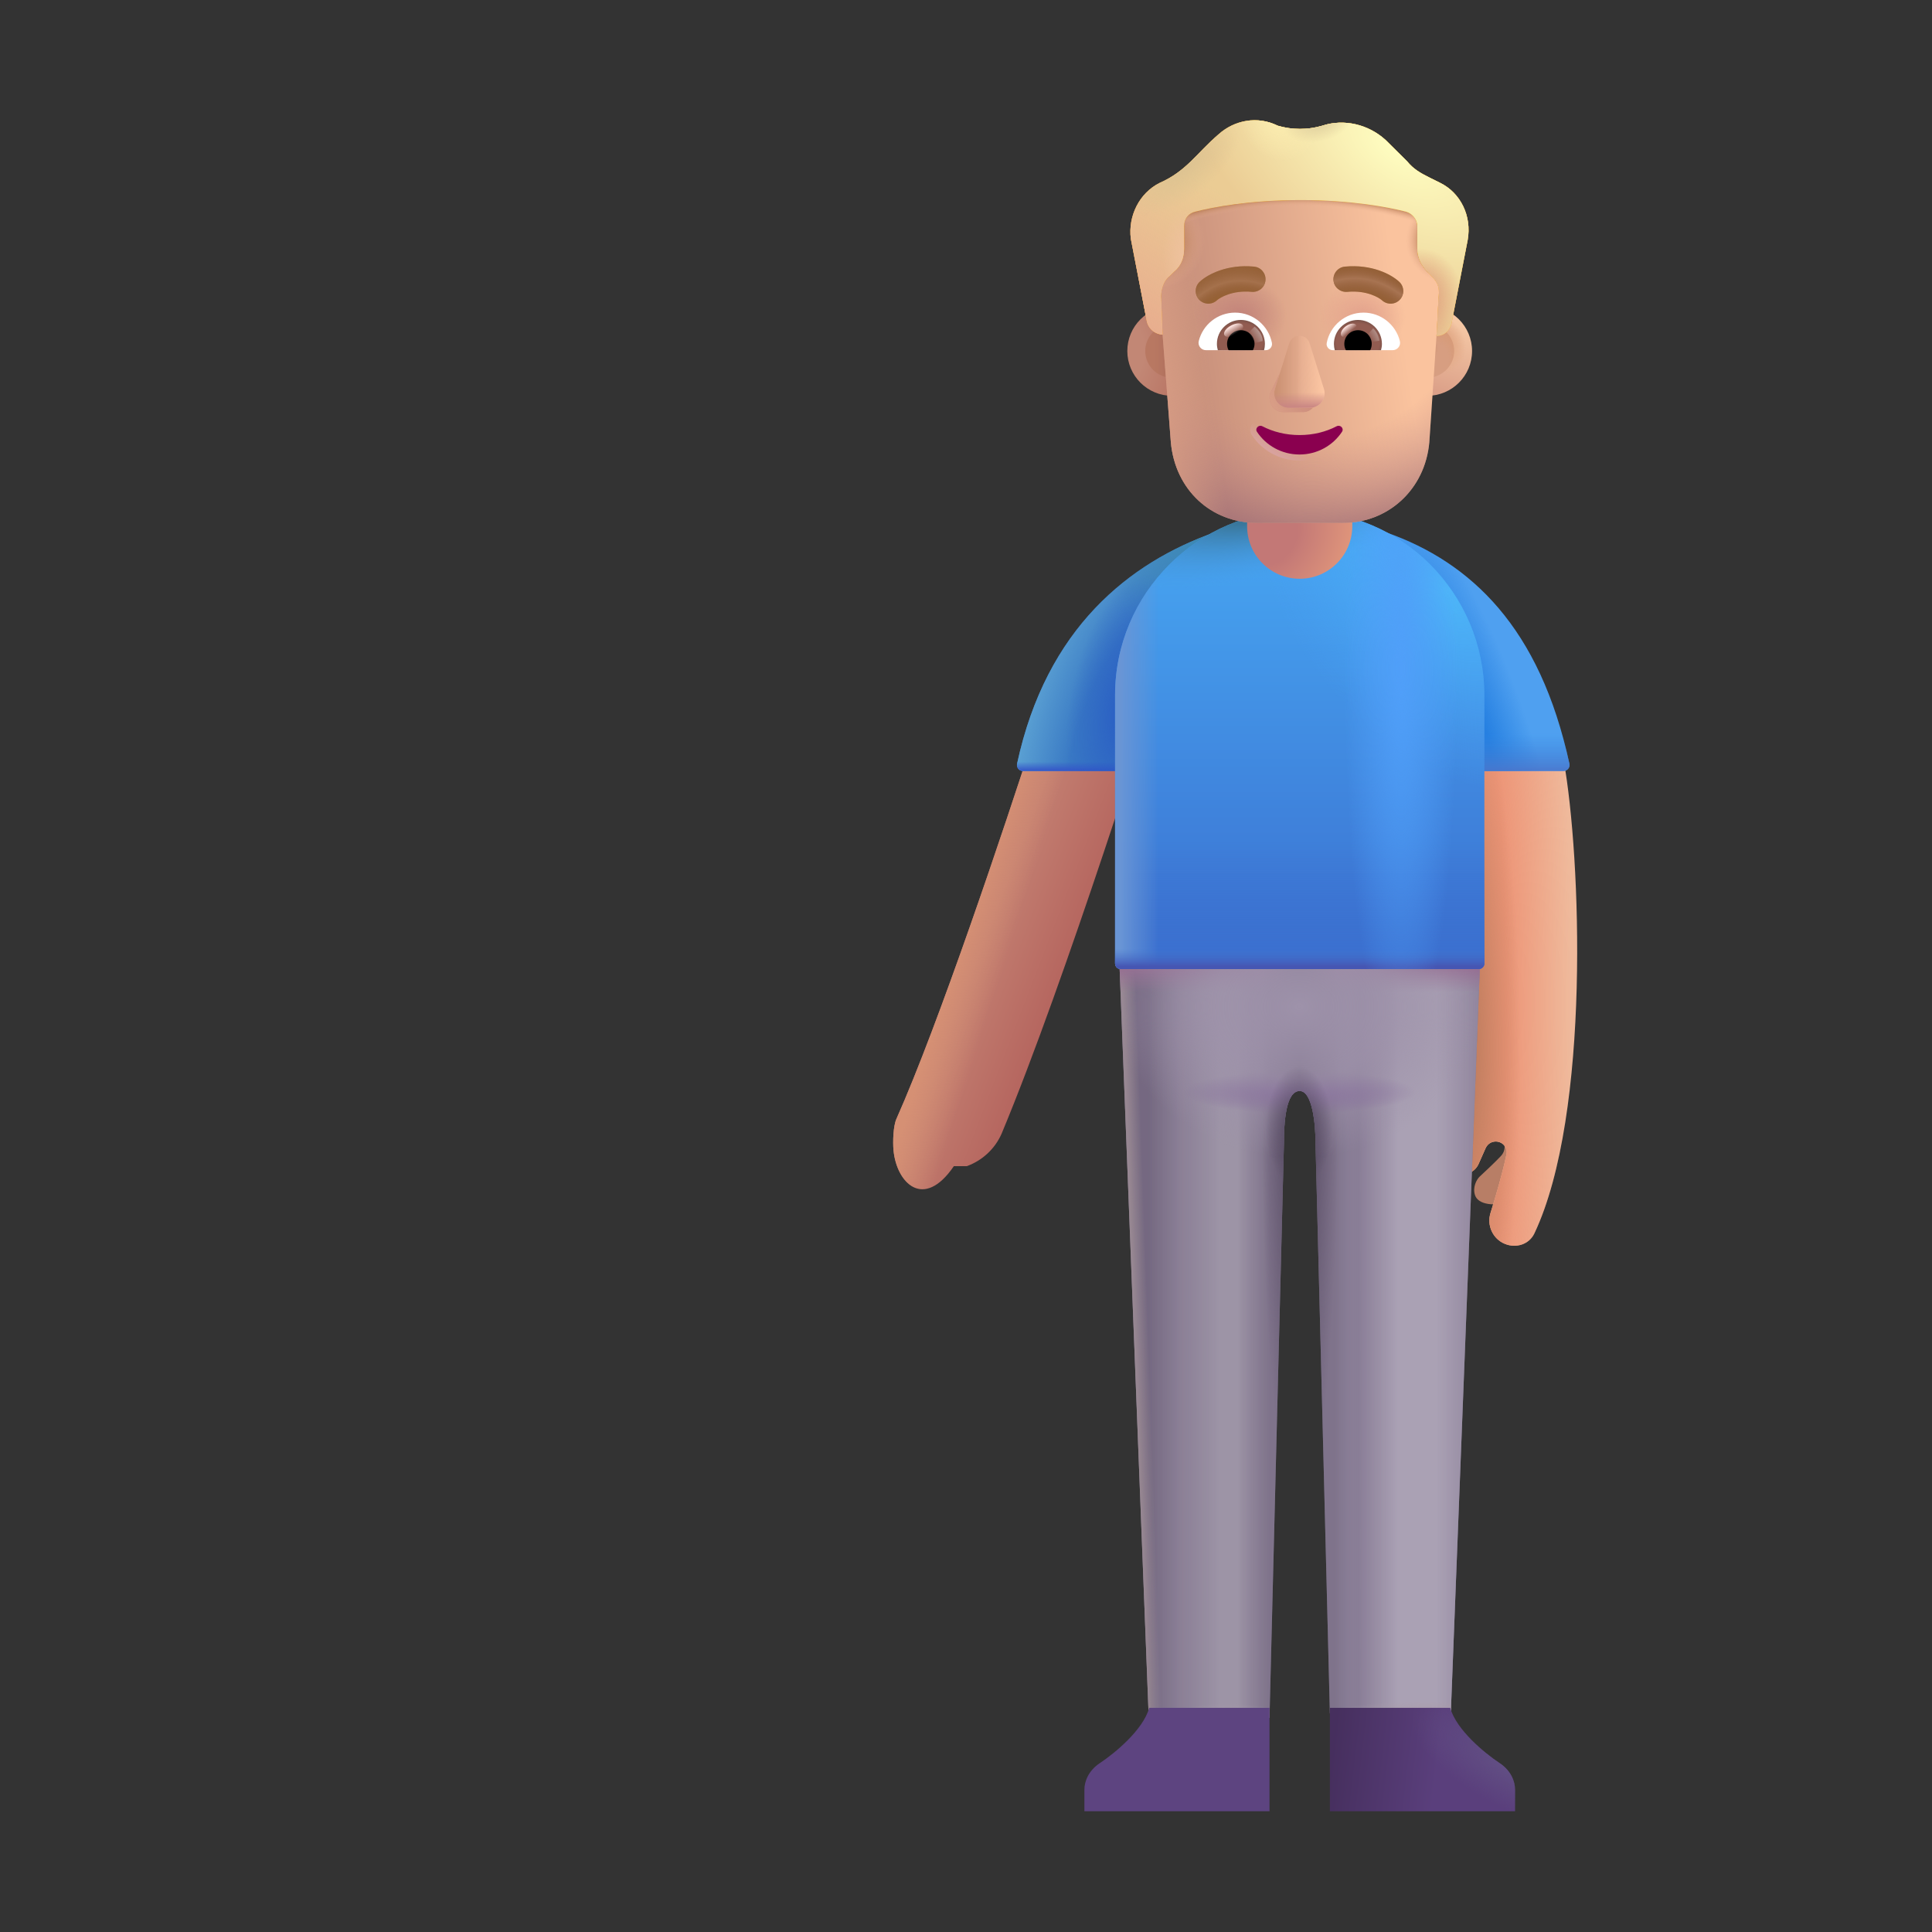 <svg width="32" height="32" viewBox="0 0 32 32" fill="none" xmlns="http://www.w3.org/2000/svg">
<rect x="0" y="0" width="32" height="32" fill="#333333" stroke="none"/>
<path d="M16.589 18.779C17.649 16.239 19.149 11.46 19.219 11.22L18.882 11.116C18.239 10.919 17.392 11.368 17.186 12.008C16.611 13.788 15.549 16.955 14.849 18.529C14.793 18.65 14.787 18.917 14.799 19.049C14.849 19.595 15.299 20.049 15.799 19.315H16.014C16.141 19.269 16.257 19.198 16.356 19.106C16.455 19.014 16.534 18.903 16.589 18.779Z" fill="url(#paint0_linear_4524_41725)"/>
<path d="M16.589 18.779C17.649 16.239 19.149 11.46 19.219 11.22L18.882 11.116C18.239 10.919 17.392 11.368 17.186 12.008C16.611 13.788 15.549 16.955 14.849 18.529C14.793 18.65 14.787 18.917 14.799 19.049C14.849 19.595 15.299 20.049 15.799 19.315H16.014C16.141 19.269 16.257 19.198 16.356 19.106C16.455 19.014 16.534 18.903 16.589 18.779Z" fill="url(#paint1_linear_4524_41725)"/>
<path d="M24.859 19.148C24.944 19.058 24.923 18.952 24.902 18.91H25.34L25.02 19.906C24.758 19.984 24.48 19.957 24.43 19.793C24.389 19.662 24.457 19.539 24.504 19.492C24.587 19.415 24.775 19.239 24.859 19.148Z" fill="#B87E66"/>
<path d="M25.414 20.429C26.352 18.447 26.183 14.171 25.901 12.605H24.229C24.301 15.031 24.074 17.859 23.935 19.128C23.924 19.231 23.968 19.331 24.051 19.393C24.201 19.504 24.415 19.448 24.49 19.278L24.607 19.015C24.645 18.929 24.743 18.886 24.833 18.916C24.917 18.944 24.97 19.029 24.952 19.117C24.891 19.416 24.78 19.795 24.688 20.09C24.623 20.297 24.726 20.521 24.927 20.603C25.113 20.679 25.328 20.611 25.414 20.429Z" fill="#EFB99B"/>
<path d="M25.414 20.429C26.352 18.447 26.183 14.171 25.901 12.605H24.229C24.301 15.031 24.074 17.859 23.935 19.128C23.924 19.231 23.968 19.331 24.051 19.393C24.201 19.504 24.415 19.448 24.49 19.278L24.607 19.015C24.645 18.929 24.743 18.886 24.833 18.916C24.917 18.944 24.97 19.029 24.952 19.117C24.891 19.416 24.78 19.795 24.688 20.09C24.623 20.297 24.726 20.521 24.927 20.603C25.113 20.679 25.328 20.611 25.414 20.429Z" fill="url(#paint2_radial_4524_41725)"/>
<path d="M25.414 20.429C26.352 18.447 26.183 14.171 25.901 12.605H24.229C24.301 15.031 24.074 17.859 23.935 19.128C23.924 19.231 23.968 19.331 24.051 19.393C24.201 19.504 24.415 19.448 24.49 19.278L24.607 19.015C24.645 18.929 24.743 18.886 24.833 18.916C24.917 18.944 24.97 19.029 24.952 19.117C24.891 19.416 24.78 19.795 24.688 20.09C24.623 20.297 24.726 20.521 24.927 20.603C25.113 20.679 25.328 20.611 25.414 20.429Z" fill="url(#paint3_radial_4524_41725)"/>
<path d="M16.846 12.649C17.332 10.395 18.713 9.315 20.114 8.82V12.77H16.943C16.88 12.77 16.833 12.711 16.846 12.649Z" fill="#3979C4"/>
<path d="M16.846 12.649C17.332 10.395 18.713 9.315 20.114 8.82V12.77H16.943C16.88 12.77 16.833 12.711 16.846 12.649Z" fill="url(#paint4_radial_4524_41725)"/>
<path d="M16.846 12.649C17.332 10.395 18.713 9.315 20.114 8.82V12.77H16.943C16.88 12.77 16.833 12.711 16.846 12.649Z" fill="url(#paint5_radial_4524_41725)"/>
<path d="M16.846 12.649C17.332 10.395 18.713 9.315 20.114 8.82V12.77H16.943C16.88 12.77 16.833 12.711 16.846 12.649Z" fill="url(#paint6_linear_4524_41725)"/>
<path d="M16.846 12.649C17.332 10.395 18.713 9.315 20.114 8.82V12.77H16.943C16.88 12.77 16.833 12.711 16.846 12.649Z" fill="url(#paint7_radial_4524_41725)"/>
<path d="M25.994 12.649C25.508 10.395 24.366 9.315 22.965 8.82V12.77H25.897C25.96 12.77 26.008 12.711 25.994 12.649Z" fill="#4FA0F0"/>
<path d="M25.994 12.649C25.508 10.395 24.366 9.315 22.965 8.82V12.77H25.897C25.96 12.77 26.008 12.711 25.994 12.649Z" fill="url(#paint8_radial_4524_41725)"/>
<path d="M25.994 12.649C25.508 10.395 24.366 9.315 22.965 8.82V12.77H25.897C25.96 12.77 26.008 12.711 25.994 12.649Z" fill="url(#paint9_linear_4524_41725)"/>
<path d="M18.543 16L19.027 28.453H21.027L21.266 18.93C21.266 18.602 21.294 18.07 21.527 18.07C21.739 18.07 21.79 18.625 21.789 18.93L22.027 28.379L24.027 28.453L24.512 16H18.543Z" fill="#756983"/>
<path d="M18.543 16L19.027 28.453H21.027L21.266 18.93C21.266 18.602 21.294 18.07 21.527 18.07C21.739 18.07 21.79 18.625 21.789 18.93L22.027 28.379L24.027 28.453L24.512 16H18.543Z" fill="url(#paint10_linear_4524_41725)"/>
<path d="M18.543 16L19.027 28.453H21.027L21.266 18.93C21.266 18.602 21.294 18.07 21.527 18.07C21.739 18.07 21.79 18.625 21.789 18.93L22.027 28.379L24.027 28.453L24.512 16H18.543Z" fill="url(#paint11_linear_4524_41725)"/>
<path d="M18.543 16L19.027 28.453H21.027L21.266 18.93C21.266 18.602 21.294 18.07 21.527 18.07C21.739 18.07 21.79 18.625 21.789 18.93L22.027 28.379L24.027 28.453L24.512 16H18.543Z" fill="url(#paint12_linear_4524_41725)"/>
<path d="M18.543 16L19.027 28.453H21.027L21.266 18.93C21.266 18.602 21.294 18.07 21.527 18.07C21.739 18.07 21.79 18.625 21.789 18.93L22.027 28.379L24.027 28.453L24.512 16H18.543Z" fill="url(#paint13_linear_4524_41725)"/>
<path d="M18.543 16L19.027 28.453H21.027L21.266 18.93C21.266 18.602 21.294 18.07 21.527 18.07C21.739 18.07 21.79 18.625 21.789 18.93L22.027 28.379L24.027 28.453L24.512 16H18.543Z" fill="url(#paint14_radial_4524_41725)"/>
<path d="M18.543 16L19.027 28.453H21.027L21.266 18.93C21.266 18.602 21.294 18.07 21.527 18.07C21.739 18.07 21.79 18.625 21.789 18.93L22.027 28.379L24.027 28.453L24.512 16H18.543Z" fill="url(#paint15_radial_4524_41725)"/>
<path d="M18.543 16L19.027 28.453H21.027L21.266 18.93C21.266 18.602 21.294 18.07 21.527 18.07C21.739 18.07 21.79 18.625 21.789 18.93L22.027 28.379L24.027 28.453L24.512 16H18.543Z" fill="url(#paint16_radial_4524_41725)"/>
<path d="M18.543 16L19.027 28.453H21.027L21.266 18.93C21.266 18.602 21.294 18.07 21.527 18.07C21.739 18.07 21.79 18.625 21.789 18.93L22.027 28.379L24.027 28.453L24.512 16H18.543Z" fill="url(#paint17_radial_4524_41725)"/>
<path d="M18.543 16L19.027 28.453H21.027L21.266 18.93C21.266 18.602 21.294 18.07 21.527 18.07C21.739 18.07 21.79 18.625 21.789 18.93L22.027 28.379L24.027 28.453L24.512 16H18.543Z" fill="url(#paint18_radial_4524_41725)"/>
<path d="M18.543 16L19.027 28.453H21.027L21.266 18.93C21.266 18.602 21.294 18.07 21.527 18.07C21.739 18.07 21.79 18.625 21.789 18.93L22.027 28.379L24.027 28.453L24.512 16H18.543Z" fill="url(#paint19_radial_4524_41725)"/>
<path d="M17.961 29.642V30H21.027V28.287H19.035C18.933 28.654 18.461 29.041 18.219 29.201C18.032 29.324 17.961 29.502 17.961 29.642Z" fill="#5D4480"/>
<path d="M25.094 29.642V30H22.027V28.287H24.02C24.121 28.654 24.594 29.041 24.836 29.201C25.023 29.324 25.094 29.502 25.094 29.642Z" fill="url(#paint20_linear_4524_41725)"/>
<path d="M25.094 29.642V30H22.027V28.287H24.02C24.121 28.654 24.594 29.041 24.836 29.201C25.023 29.324 25.094 29.502 25.094 29.642Z" fill="url(#paint21_radial_4524_41725)"/>
<path d="M18.469 11.516C18.469 9.826 19.838 8.457 21.527 8.457C23.217 8.457 24.586 9.826 24.586 11.516V15.957C24.586 16.009 24.544 16.051 24.492 16.051H18.562C18.511 16.051 18.469 16.009 18.469 15.957V11.516Z" fill="url(#paint22_linear_4524_41725)"/>
<path d="M18.469 11.516C18.469 9.826 19.838 8.457 21.527 8.457C23.217 8.457 24.586 9.826 24.586 11.516V15.957C24.586 16.009 24.544 16.051 24.492 16.051H18.562C18.511 16.051 18.469 16.009 18.469 15.957V11.516Z" fill="url(#paint23_radial_4524_41725)"/>
<path d="M18.469 11.516C18.469 9.826 19.838 8.457 21.527 8.457C23.217 8.457 24.586 9.826 24.586 11.516V15.957C24.586 16.009 24.544 16.051 24.492 16.051H18.562C18.511 16.051 18.469 16.009 18.469 15.957V11.516Z" fill="url(#paint24_linear_4524_41725)"/>
<path d="M18.469 11.516C18.469 9.826 19.838 8.457 21.527 8.457C23.217 8.457 24.586 9.826 24.586 11.516V15.957C24.586 16.009 24.544 16.051 24.492 16.051H18.562C18.511 16.051 18.469 16.009 18.469 15.957V11.516Z" fill="url(#paint25_linear_4524_41725)"/>
<path d="M18.469 11.516C18.469 9.826 19.838 8.457 21.527 8.457C23.217 8.457 24.586 9.826 24.586 11.516V15.957C24.586 16.009 24.544 16.051 24.492 16.051H18.562C18.511 16.051 18.469 16.009 18.469 15.957V11.516Z" fill="url(#paint26_linear_4524_41725)"/>
<path d="M18.469 11.516C18.469 9.826 19.838 8.457 21.527 8.457C23.217 8.457 24.586 9.826 24.586 11.516V15.957C24.586 16.009 24.544 16.051 24.492 16.051H18.562C18.511 16.051 18.469 16.009 18.469 15.957V11.516Z" fill="url(#paint27_radial_4524_41725)"/>
<path d="M18.469 11.516C18.469 9.826 19.838 8.457 21.527 8.457C23.217 8.457 24.586 9.826 24.586 11.516V15.957C24.586 16.009 24.544 16.051 24.492 16.051H18.562C18.511 16.051 18.469 16.009 18.469 15.957V11.516Z" fill="url(#paint28_radial_4524_41725)"/>
<path d="M20.656 7.363H22.398V8.715C22.398 9.196 22.008 9.586 21.527 9.586C21.046 9.586 20.656 9.196 20.656 8.715V7.363Z" fill="url(#paint29_radial_4524_41725)"/>
<circle cx="19.414" cy="5.814" r="0.742" fill="url(#paint30_radial_4524_41725)"/>
<circle cx="19.411" cy="5.814" r="0.442" fill="url(#paint31_linear_4524_41725)"/>
<circle cx="23.64" cy="5.814" r="0.742" fill="url(#paint32_linear_4524_41725)"/>
<circle cx="23.64" cy="5.814" r="0.742" fill="url(#paint33_radial_4524_41725)"/>
<circle cx="23.642" cy="5.814" r="0.442" fill="#D79E81"/>
<circle cx="23.642" cy="5.814" r="0.442" fill="url(#paint34_radial_4524_41725)"/>
<circle cx="23.642" cy="5.814" r="0.442" fill="url(#paint35_radial_4524_41725)"/>
<path d="M19.256 5.542C19.245 5.403 19.23 5.005 19.23 4.903C19.23 4.784 19.278 4.642 19.373 4.571L19.445 4.5C19.564 4.405 19.612 4.263 19.612 4.12V3.741C19.612 3.623 19.683 3.528 19.803 3.504C20.089 3.433 20.685 3.314 21.543 3.314C22.402 3.314 22.998 3.433 23.284 3.504C23.379 3.528 23.474 3.623 23.474 3.741V4.12C23.474 4.263 23.546 4.405 23.641 4.5C23.865 4.656 23.851 4.742 23.832 4.927C23.826 4.984 23.808 5.457 23.793 5.567L23.674 7.326C23.603 8.113 22.985 8.661 22.247 8.661H20.82C20.059 8.661 19.465 8.113 19.393 7.326L19.256 5.542Z" fill="url(#paint36_linear_4524_41725)"/>
<path d="M19.256 5.542C19.245 5.403 19.23 5.005 19.23 4.903C19.23 4.784 19.278 4.642 19.373 4.571L19.445 4.5C19.564 4.405 19.612 4.263 19.612 4.12V3.741C19.612 3.623 19.683 3.528 19.803 3.504C20.089 3.433 20.685 3.314 21.543 3.314C22.402 3.314 22.998 3.433 23.284 3.504C23.379 3.528 23.474 3.623 23.474 3.741V4.12C23.474 4.263 23.546 4.405 23.641 4.5C23.865 4.656 23.851 4.742 23.832 4.927C23.826 4.984 23.808 5.457 23.793 5.567L23.674 7.326C23.603 8.113 22.985 8.661 22.247 8.661H20.82C20.059 8.661 19.465 8.113 19.393 7.326L19.256 5.542Z" fill="url(#paint37_radial_4524_41725)"/>
<path d="M19.256 5.542C19.245 5.403 19.23 5.005 19.23 4.903C19.23 4.784 19.278 4.642 19.373 4.571L19.445 4.5C19.564 4.405 19.612 4.263 19.612 4.12V3.741C19.612 3.623 19.683 3.528 19.803 3.504C20.089 3.433 20.685 3.314 21.543 3.314C22.402 3.314 22.998 3.433 23.284 3.504C23.379 3.528 23.474 3.623 23.474 3.741V4.12C23.474 4.263 23.546 4.405 23.641 4.5C23.865 4.656 23.851 4.742 23.832 4.927C23.826 4.984 23.808 5.457 23.793 5.567L23.674 7.326C23.603 8.113 22.985 8.661 22.247 8.661H20.82C20.059 8.661 19.465 8.113 19.393 7.326L19.256 5.542Z" fill="url(#paint38_linear_4524_41725)"/>
<path d="M19.256 5.542C19.245 5.403 19.23 5.005 19.23 4.903C19.23 4.784 19.278 4.642 19.373 4.571L19.445 4.5C19.564 4.405 19.612 4.263 19.612 4.12V3.741C19.612 3.623 19.683 3.528 19.803 3.504C20.089 3.433 20.685 3.314 21.543 3.314C22.402 3.314 22.998 3.433 23.284 3.504C23.379 3.528 23.474 3.623 23.474 3.741V4.12C23.474 4.263 23.546 4.405 23.641 4.5C23.865 4.656 23.851 4.742 23.832 4.927C23.826 4.984 23.808 5.457 23.793 5.567L23.674 7.326C23.603 8.113 22.985 8.661 22.247 8.661H20.82C20.059 8.661 19.465 8.113 19.393 7.326L19.256 5.542Z" fill="url(#paint39_radial_4524_41725)"/>
<path d="M19.256 5.542C19.245 5.403 19.23 5.005 19.23 4.903C19.23 4.784 19.278 4.642 19.373 4.571L19.445 4.5C19.564 4.405 19.612 4.263 19.612 4.12V3.741C19.612 3.623 19.683 3.528 19.803 3.504C20.089 3.433 20.685 3.314 21.543 3.314C22.402 3.314 22.998 3.433 23.284 3.504C23.379 3.528 23.474 3.623 23.474 3.741V4.12C23.474 4.263 23.546 4.405 23.641 4.5C23.865 4.656 23.851 4.742 23.832 4.927C23.826 4.984 23.808 5.457 23.793 5.567L23.674 7.326C23.603 8.113 22.985 8.661 22.247 8.661H20.82C20.059 8.661 19.465 8.113 19.393 7.326L19.256 5.542Z" fill="url(#paint40_radial_4524_41725)"/>
<path d="M19.256 5.542C19.245 5.403 19.23 5.005 19.23 4.903C19.23 4.784 19.278 4.642 19.373 4.571L19.445 4.5C19.564 4.405 19.612 4.263 19.612 4.12V3.741C19.612 3.623 19.683 3.528 19.803 3.504C20.089 3.433 20.685 3.314 21.543 3.314C22.402 3.314 22.998 3.433 23.284 3.504C23.379 3.528 23.474 3.623 23.474 3.741V4.12C23.474 4.263 23.546 4.405 23.641 4.5C23.865 4.656 23.851 4.742 23.832 4.927C23.826 4.984 23.808 5.457 23.793 5.567L23.674 7.326C23.603 8.113 22.985 8.661 22.247 8.661H20.82C20.059 8.661 19.465 8.113 19.393 7.326L19.256 5.542Z" fill="url(#paint41_radial_4524_41725)"/>
<path d="M19.256 5.542C19.245 5.403 19.23 5.005 19.23 4.903C19.23 4.784 19.278 4.642 19.373 4.571L19.445 4.5C19.564 4.405 19.612 4.263 19.612 4.12V3.741C19.612 3.623 19.683 3.528 19.803 3.504C20.089 3.433 20.685 3.314 21.543 3.314C22.402 3.314 22.998 3.433 23.284 3.504C23.379 3.528 23.474 3.623 23.474 3.741V4.12C23.474 4.263 23.546 4.405 23.641 4.5C23.865 4.656 23.851 4.742 23.832 4.927C23.826 4.984 23.808 5.457 23.793 5.567L23.674 7.326C23.603 8.113 22.985 8.661 22.247 8.661H20.82C20.059 8.661 19.465 8.113 19.393 7.326L19.256 5.542Z" fill="url(#paint42_radial_4524_41725)"/>
<path d="M19.256 5.542C19.245 5.403 19.23 5.005 19.23 4.903C19.23 4.784 19.278 4.642 19.373 4.571L19.445 4.5C19.564 4.405 19.612 4.263 19.612 4.12V3.741C19.612 3.623 19.683 3.528 19.803 3.504C20.089 3.433 20.685 3.314 21.543 3.314C22.402 3.314 22.998 3.433 23.284 3.504C23.379 3.528 23.474 3.623 23.474 3.741V4.12C23.474 4.263 23.546 4.405 23.641 4.5C23.865 4.656 23.851 4.742 23.832 4.927C23.826 4.984 23.808 5.457 23.793 5.567L23.674 7.326C23.603 8.113 22.985 8.661 22.247 8.661H20.82C20.059 8.661 19.465 8.113 19.393 7.326L19.256 5.542Z" fill="url(#paint43_radial_4524_41725)"/>
<path d="M23.665 2.935L23.856 3.03C24.19 3.196 24.381 3.575 24.309 3.978L24.047 5.33C24.023 5.469 23.931 5.563 23.793 5.566C23.808 5.343 23.823 4.981 23.829 4.924C23.848 4.732 23.818 4.675 23.642 4.5C23.546 4.405 23.475 4.263 23.475 4.12V3.741C23.475 3.623 23.379 3.528 23.284 3.504C22.998 3.433 22.402 3.314 21.543 3.314C20.685 3.314 20.089 3.433 19.803 3.504C19.684 3.528 19.612 3.623 19.612 3.741V4.12C19.612 4.263 19.564 4.405 19.445 4.5L19.374 4.571C19.278 4.642 19.23 4.791 19.23 4.909C19.236 4.978 19.246 5.376 19.256 5.542C19.123 5.533 19.015 5.441 18.992 5.306L18.73 3.955C18.682 3.575 18.873 3.196 19.207 3.03C19.657 2.832 19.822 2.533 20.184 2.224C20.447 1.987 20.828 1.916 21.162 2.082C21.4 2.153 21.663 2.153 21.901 2.082C22.259 1.963 22.664 2.058 22.95 2.319L23.308 2.674C23.403 2.793 23.522 2.864 23.665 2.935Z" fill="#FFA91B"/>
<path d="M23.665 2.935L23.856 3.03C24.19 3.196 24.381 3.575 24.309 3.978L24.047 5.33C24.023 5.469 23.931 5.563 23.793 5.566C23.808 5.343 23.823 4.981 23.829 4.924C23.848 4.732 23.818 4.675 23.642 4.5C23.546 4.405 23.475 4.263 23.475 4.12V3.741C23.475 3.623 23.379 3.528 23.284 3.504C22.998 3.433 22.402 3.314 21.543 3.314C20.685 3.314 20.089 3.433 19.803 3.504C19.684 3.528 19.612 3.623 19.612 3.741V4.12C19.612 4.263 19.564 4.405 19.445 4.5L19.374 4.571C19.278 4.642 19.23 4.791 19.23 4.909C19.236 4.978 19.246 5.376 19.256 5.542C19.123 5.533 19.015 5.441 18.992 5.306L18.73 3.955C18.682 3.575 18.873 3.196 19.207 3.03C19.657 2.832 19.822 2.533 20.184 2.224C20.447 1.987 20.828 1.916 21.162 2.082C21.4 2.153 21.663 2.153 21.901 2.082C22.259 1.963 22.664 2.058 22.95 2.319L23.308 2.674C23.403 2.793 23.522 2.864 23.665 2.935Z" fill="url(#paint44_radial_4524_41725)"/>
<path d="M23.665 2.935L23.856 3.03C24.19 3.196 24.381 3.575 24.309 3.978L24.047 5.33C24.023 5.469 23.931 5.563 23.793 5.566C23.808 5.343 23.823 4.981 23.829 4.924C23.848 4.732 23.818 4.675 23.642 4.5C23.546 4.405 23.475 4.263 23.475 4.12V3.741C23.475 3.623 23.379 3.528 23.284 3.504C22.998 3.433 22.402 3.314 21.543 3.314C20.685 3.314 20.089 3.433 19.803 3.504C19.684 3.528 19.612 3.623 19.612 3.741V4.12C19.612 4.263 19.564 4.405 19.445 4.5L19.374 4.571C19.278 4.642 19.23 4.791 19.23 4.909C19.236 4.978 19.246 5.376 19.256 5.542C19.123 5.533 19.015 5.441 18.992 5.306L18.73 3.955C18.682 3.575 18.873 3.196 19.207 3.03C19.657 2.832 19.822 2.533 20.184 2.224C20.447 1.987 20.828 1.916 21.162 2.082C21.4 2.153 21.663 2.153 21.901 2.082C22.259 1.963 22.664 2.058 22.95 2.319L23.308 2.674C23.403 2.793 23.522 2.864 23.665 2.935Z" fill="url(#paint45_linear_4524_41725)"/>
<path d="M23.665 2.935L23.856 3.03C24.19 3.196 24.381 3.575 24.309 3.978L24.047 5.33C24.023 5.469 23.931 5.563 23.793 5.566C23.808 5.343 23.823 4.981 23.829 4.924C23.848 4.732 23.818 4.675 23.642 4.5C23.546 4.405 23.475 4.263 23.475 4.12V3.741C23.475 3.623 23.379 3.528 23.284 3.504C22.998 3.433 22.402 3.314 21.543 3.314C20.685 3.314 20.089 3.433 19.803 3.504C19.684 3.528 19.612 3.623 19.612 3.741V4.12C19.612 4.263 19.564 4.405 19.445 4.5L19.374 4.571C19.278 4.642 19.23 4.791 19.23 4.909C19.236 4.978 19.246 5.376 19.256 5.542C19.123 5.533 19.015 5.441 18.992 5.306L18.73 3.955C18.682 3.575 18.873 3.196 19.207 3.03C19.657 2.832 19.822 2.533 20.184 2.224C20.447 1.987 20.828 1.916 21.162 2.082C21.4 2.153 21.663 2.153 21.901 2.082C22.259 1.963 22.664 2.058 22.95 2.319L23.308 2.674C23.403 2.793 23.522 2.864 23.665 2.935Z" fill="url(#paint46_radial_4524_41725)"/>
<path d="M23.665 2.935L23.856 3.03C24.19 3.196 24.381 3.575 24.309 3.978L24.047 5.33C24.023 5.469 23.931 5.563 23.793 5.566C23.808 5.343 23.823 4.981 23.829 4.924C23.848 4.732 23.818 4.675 23.642 4.5C23.546 4.405 23.475 4.263 23.475 4.12V3.741C23.475 3.623 23.379 3.528 23.284 3.504C22.998 3.433 22.402 3.314 21.543 3.314C20.685 3.314 20.089 3.433 19.803 3.504C19.684 3.528 19.612 3.623 19.612 3.741V4.12C19.612 4.263 19.564 4.405 19.445 4.5L19.374 4.571C19.278 4.642 19.23 4.791 19.23 4.909C19.236 4.978 19.246 5.376 19.256 5.542C19.123 5.533 19.015 5.441 18.992 5.306L18.73 3.955C18.682 3.575 18.873 3.196 19.207 3.03C19.657 2.832 19.822 2.533 20.184 2.224C20.447 1.987 20.828 1.916 21.162 2.082C21.4 2.153 21.663 2.153 21.901 2.082C22.259 1.963 22.664 2.058 22.95 2.319L23.308 2.674C23.403 2.793 23.522 2.864 23.665 2.935Z" fill="url(#paint47_radial_4524_41725)"/>
<path d="M23.665 2.935L23.856 3.03C24.19 3.196 24.381 3.575 24.309 3.978L24.047 5.33C24.023 5.469 23.931 5.563 23.793 5.566C23.808 5.343 23.823 4.981 23.829 4.924C23.848 4.732 23.818 4.675 23.642 4.5C23.546 4.405 23.475 4.263 23.475 4.12V3.741C23.475 3.623 23.379 3.528 23.284 3.504C22.998 3.433 22.402 3.314 21.543 3.314C20.685 3.314 20.089 3.433 19.803 3.504C19.684 3.528 19.612 3.623 19.612 3.741V4.12C19.612 4.263 19.564 4.405 19.445 4.5L19.374 4.571C19.278 4.642 19.23 4.791 19.23 4.909C19.236 4.978 19.246 5.376 19.256 5.542C19.123 5.533 19.015 5.441 18.992 5.306L18.73 3.955C18.682 3.575 18.873 3.196 19.207 3.03C19.657 2.832 19.822 2.533 20.184 2.224C20.447 1.987 20.828 1.916 21.162 2.082C21.4 2.153 21.663 2.153 21.901 2.082C22.259 1.963 22.664 2.058 22.95 2.319L23.308 2.674C23.403 2.793 23.522 2.864 23.665 2.935Z" fill="url(#paint48_radial_4524_41725)"/>
<path d="M23.665 2.935L23.856 3.03C24.19 3.196 24.381 3.575 24.309 3.978L24.047 5.33C24.023 5.469 23.931 5.563 23.793 5.566C23.808 5.343 23.823 4.981 23.829 4.924C23.848 4.732 23.818 4.675 23.642 4.5C23.546 4.405 23.475 4.263 23.475 4.12V3.741C23.475 3.623 23.379 3.528 23.284 3.504C22.998 3.433 22.402 3.314 21.543 3.314C20.685 3.314 20.089 3.433 19.803 3.504C19.684 3.528 19.612 3.623 19.612 3.741V4.12C19.612 4.263 19.564 4.405 19.445 4.5L19.374 4.571C19.278 4.642 19.23 4.791 19.23 4.909C19.236 4.978 19.246 5.376 19.256 5.542C19.123 5.533 19.015 5.441 18.992 5.306L18.73 3.955C18.682 3.575 18.873 3.196 19.207 3.03C19.657 2.832 19.822 2.533 20.184 2.224C20.447 1.987 20.828 1.916 21.162 2.082C21.4 2.153 21.663 2.153 21.901 2.082C22.259 1.963 22.664 2.058 22.95 2.319L23.308 2.674C23.403 2.793 23.522 2.864 23.665 2.935Z" fill="url(#paint49_radial_4524_41725)"/>
<path d="M23.665 2.935L23.856 3.03C24.19 3.196 24.381 3.575 24.309 3.978L24.047 5.33C24.023 5.469 23.931 5.563 23.793 5.566C23.808 5.343 23.823 4.981 23.829 4.924C23.848 4.732 23.818 4.675 23.642 4.5C23.546 4.405 23.475 4.263 23.475 4.12V3.741C23.475 3.623 23.379 3.528 23.284 3.504C22.998 3.433 22.402 3.314 21.543 3.314C20.685 3.314 20.089 3.433 19.803 3.504C19.684 3.528 19.612 3.623 19.612 3.741V4.12C19.612 4.263 19.564 4.405 19.445 4.5L19.374 4.571C19.278 4.642 19.23 4.791 19.23 4.909C19.236 4.978 19.246 5.376 19.256 5.542C19.123 5.533 19.015 5.441 18.992 5.306L18.73 3.955C18.682 3.575 18.873 3.196 19.207 3.03C19.657 2.832 19.822 2.533 20.184 2.224C20.447 1.987 20.828 1.916 21.162 2.082C21.4 2.153 21.663 2.153 21.901 2.082C22.259 1.963 22.664 2.058 22.95 2.319L23.308 2.674C23.403 2.793 23.522 2.864 23.665 2.935Z" fill="url(#paint50_radial_4524_41725)"/>
<path d="M23.665 2.935L23.856 3.03C24.19 3.196 24.381 3.575 24.309 3.978L24.047 5.33C24.023 5.469 23.931 5.563 23.793 5.566C23.808 5.343 23.823 4.981 23.829 4.924C23.848 4.732 23.818 4.675 23.642 4.5C23.546 4.405 23.475 4.263 23.475 4.12V3.741C23.475 3.623 23.379 3.528 23.284 3.504C22.998 3.433 22.402 3.314 21.543 3.314C20.685 3.314 20.089 3.433 19.803 3.504C19.684 3.528 19.612 3.623 19.612 3.741V4.12C19.612 4.263 19.564 4.405 19.445 4.5L19.374 4.571C19.278 4.642 19.23 4.791 19.23 4.909C19.236 4.978 19.246 5.376 19.256 5.542C19.123 5.533 19.015 5.441 18.992 5.306L18.73 3.955C18.682 3.575 18.873 3.196 19.207 3.03C19.657 2.832 19.822 2.533 20.184 2.224C20.447 1.987 20.828 1.916 21.162 2.082C21.4 2.153 21.663 2.153 21.901 2.082C22.259 1.963 22.664 2.058 22.95 2.319L23.308 2.674C23.403 2.793 23.522 2.864 23.665 2.935Z" fill="url(#paint51_radial_4524_41725)"/>
<path d="M23.665 2.935L23.856 3.03C24.19 3.196 24.381 3.575 24.309 3.978L24.047 5.33C24.023 5.469 23.931 5.563 23.793 5.566C23.808 5.343 23.823 4.981 23.829 4.924C23.848 4.732 23.818 4.675 23.642 4.5C23.546 4.405 23.475 4.263 23.475 4.12V3.741C23.475 3.623 23.379 3.528 23.284 3.504C22.998 3.433 22.402 3.314 21.543 3.314C20.685 3.314 20.089 3.433 19.803 3.504C19.684 3.528 19.612 3.623 19.612 3.741V4.12C19.612 4.263 19.564 4.405 19.445 4.5L19.374 4.571C19.278 4.642 19.23 4.791 19.23 4.909C19.236 4.978 19.246 5.376 19.256 5.542C19.123 5.533 19.015 5.441 18.992 5.306L18.73 3.955C18.682 3.575 18.873 3.196 19.207 3.03C19.657 2.832 19.822 2.533 20.184 2.224C20.447 1.987 20.828 1.916 21.162 2.082C21.4 2.153 21.663 2.153 21.901 2.082C22.259 1.963 22.664 2.058 22.95 2.319L23.308 2.674C23.403 2.793 23.522 2.864 23.665 2.935Z" fill="url(#paint52_radial_4524_41725)"/>
<path d="M23.665 2.935L23.856 3.03C24.19 3.196 24.381 3.575 24.309 3.978L24.047 5.33C24.023 5.469 23.931 5.563 23.793 5.566C23.808 5.343 23.823 4.981 23.829 4.924C23.848 4.732 23.818 4.675 23.642 4.5C23.546 4.405 23.475 4.263 23.475 4.12V3.741C23.475 3.623 23.379 3.528 23.284 3.504C22.998 3.433 22.402 3.314 21.543 3.314C20.685 3.314 20.089 3.433 19.803 3.504C19.684 3.528 19.612 3.623 19.612 3.741V4.12C19.612 4.263 19.564 4.405 19.445 4.5L19.374 4.571C19.278 4.642 19.23 4.791 19.23 4.909C19.236 4.978 19.246 5.376 19.256 5.542C19.123 5.533 19.015 5.441 18.992 5.306L18.73 3.955C18.682 3.575 18.873 3.196 19.207 3.03C19.657 2.832 19.822 2.533 20.184 2.224C20.447 1.987 20.828 1.916 21.162 2.082C21.4 2.153 21.663 2.153 21.901 2.082C22.259 1.963 22.664 2.058 22.95 2.319L23.308 2.674C23.403 2.793 23.522 2.864 23.665 2.935Z" fill="#EBCC94"/>
<path d="M23.665 2.935L23.856 3.03C24.19 3.196 24.381 3.575 24.309 3.978L24.047 5.33C24.023 5.469 23.931 5.563 23.793 5.566C23.808 5.343 23.823 4.981 23.829 4.924C23.848 4.732 23.818 4.675 23.642 4.5C23.546 4.405 23.475 4.263 23.475 4.12V3.741C23.475 3.623 23.379 3.528 23.284 3.504C22.998 3.433 22.402 3.314 21.543 3.314C20.685 3.314 20.089 3.433 19.803 3.504C19.684 3.528 19.612 3.623 19.612 3.741V4.12C19.612 4.263 19.564 4.405 19.445 4.5L19.374 4.571C19.278 4.642 19.23 4.791 19.23 4.909C19.236 4.978 19.246 5.376 19.256 5.542C19.123 5.533 19.015 5.441 18.992 5.306L18.73 3.955C18.682 3.575 18.873 3.196 19.207 3.03C19.657 2.832 19.822 2.533 20.184 2.224C20.447 1.987 20.828 1.916 21.162 2.082C21.4 2.153 21.663 2.153 21.901 2.082C22.259 1.963 22.664 2.058 22.95 2.319L23.308 2.674C23.403 2.793 23.522 2.864 23.665 2.935Z" fill="url(#paint53_radial_4524_41725)"/>
<path d="M23.665 2.935L23.856 3.03C24.19 3.196 24.381 3.575 24.309 3.978L24.047 5.33C24.023 5.469 23.931 5.563 23.793 5.566C23.808 5.343 23.823 4.981 23.829 4.924C23.848 4.732 23.818 4.675 23.642 4.5C23.546 4.405 23.475 4.263 23.475 4.12V3.741C23.475 3.623 23.379 3.528 23.284 3.504C22.998 3.433 22.402 3.314 21.543 3.314C20.685 3.314 20.089 3.433 19.803 3.504C19.684 3.528 19.612 3.623 19.612 3.741V4.12C19.612 4.263 19.564 4.405 19.445 4.5L19.374 4.571C19.278 4.642 19.23 4.791 19.23 4.909C19.236 4.978 19.246 5.376 19.256 5.542C19.123 5.533 19.015 5.441 18.992 5.306L18.73 3.955C18.682 3.575 18.873 3.196 19.207 3.03C19.657 2.832 19.822 2.533 20.184 2.224C20.447 1.987 20.828 1.916 21.162 2.082C21.4 2.153 21.663 2.153 21.901 2.082C22.259 1.963 22.664 2.058 22.95 2.319L23.308 2.674C23.403 2.793 23.522 2.864 23.665 2.935Z" fill="url(#paint54_linear_4524_41725)"/>
<path d="M23.665 2.935L23.856 3.03C24.19 3.196 24.381 3.575 24.309 3.978L24.047 5.33C24.023 5.469 23.931 5.563 23.793 5.566C23.808 5.343 23.823 4.981 23.829 4.924C23.848 4.732 23.818 4.675 23.642 4.5C23.546 4.405 23.475 4.263 23.475 4.12V3.741C23.475 3.623 23.379 3.528 23.284 3.504C22.998 3.433 22.402 3.314 21.543 3.314C20.685 3.314 20.089 3.433 19.803 3.504C19.684 3.528 19.612 3.623 19.612 3.741V4.12C19.612 4.263 19.564 4.405 19.445 4.5L19.374 4.571C19.278 4.642 19.23 4.791 19.23 4.909C19.236 4.978 19.246 5.376 19.256 5.542C19.123 5.533 19.015 5.441 18.992 5.306L18.73 3.955C18.682 3.575 18.873 3.196 19.207 3.03C19.657 2.832 19.822 2.533 20.184 2.224C20.447 1.987 20.828 1.916 21.162 2.082C21.4 2.153 21.663 2.153 21.901 2.082C22.259 1.963 22.664 2.058 22.95 2.319L23.308 2.674C23.403 2.793 23.522 2.864 23.665 2.935Z" fill="url(#paint55_radial_4524_41725)"/>
<path d="M23.665 2.935L23.856 3.03C24.19 3.196 24.381 3.575 24.309 3.978L24.047 5.33C24.023 5.469 23.931 5.563 23.793 5.566C23.808 5.343 23.823 4.981 23.829 4.924C23.848 4.732 23.818 4.675 23.642 4.5C23.546 4.405 23.475 4.263 23.475 4.12V3.741C23.475 3.623 23.379 3.528 23.284 3.504C22.998 3.433 22.402 3.314 21.543 3.314C20.685 3.314 20.089 3.433 19.803 3.504C19.684 3.528 19.612 3.623 19.612 3.741V4.12C19.612 4.263 19.564 4.405 19.445 4.5L19.374 4.571C19.278 4.642 19.23 4.791 19.23 4.909C19.236 4.978 19.246 5.376 19.256 5.542C19.123 5.533 19.015 5.441 18.992 5.306L18.73 3.955C18.682 3.575 18.873 3.196 19.207 3.03C19.657 2.832 19.822 2.533 20.184 2.224C20.447 1.987 20.828 1.916 21.162 2.082C21.4 2.153 21.663 2.153 21.901 2.082C22.259 1.963 22.664 2.058 22.95 2.319L23.308 2.674C23.403 2.793 23.522 2.864 23.665 2.935Z" fill="url(#paint56_radial_4524_41725)"/>
<path d="M23.665 2.935L23.856 3.03C24.19 3.196 24.381 3.575 24.309 3.978L24.047 5.33C24.023 5.469 23.931 5.563 23.793 5.566C23.808 5.343 23.823 4.981 23.829 4.924C23.848 4.732 23.818 4.675 23.642 4.5C23.546 4.405 23.475 4.263 23.475 4.12V3.741C23.475 3.623 23.379 3.528 23.284 3.504C22.998 3.433 22.402 3.314 21.543 3.314C20.685 3.314 20.089 3.433 19.803 3.504C19.684 3.528 19.612 3.623 19.612 3.741V4.12C19.612 4.263 19.564 4.405 19.445 4.5L19.374 4.571C19.278 4.642 19.23 4.791 19.23 4.909C19.236 4.978 19.246 5.376 19.256 5.542C19.123 5.533 19.015 5.441 18.992 5.306L18.73 3.955C18.682 3.575 18.873 3.196 19.207 3.03C19.657 2.832 19.822 2.533 20.184 2.224C20.447 1.987 20.828 1.916 21.162 2.082C21.4 2.153 21.663 2.153 21.901 2.082C22.259 1.963 22.664 2.058 22.95 2.319L23.308 2.674C23.403 2.793 23.522 2.864 23.665 2.935Z" fill="url(#paint57_radial_4524_41725)"/>
<path d="M23.665 2.935L23.856 3.03C24.19 3.196 24.381 3.575 24.309 3.978L24.047 5.33C24.023 5.469 23.931 5.563 23.793 5.566C23.808 5.343 23.823 4.981 23.829 4.924C23.848 4.732 23.818 4.675 23.642 4.5C23.546 4.405 23.475 4.263 23.475 4.12V3.741C23.475 3.623 23.379 3.528 23.284 3.504C22.998 3.433 22.402 3.314 21.543 3.314C20.685 3.314 20.089 3.433 19.803 3.504C19.684 3.528 19.612 3.623 19.612 3.741V4.12C19.612 4.263 19.564 4.405 19.445 4.5L19.374 4.571C19.278 4.642 19.23 4.791 19.23 4.909C19.236 4.978 19.246 5.376 19.256 5.542C19.123 5.533 19.015 5.441 18.992 5.306L18.73 3.955C18.682 3.575 18.873 3.196 19.207 3.03C19.657 2.832 19.822 2.533 20.184 2.224C20.447 1.987 20.828 1.916 21.162 2.082C21.4 2.153 21.663 2.153 21.901 2.082C22.259 1.963 22.664 2.058 22.95 2.319L23.308 2.674C23.403 2.793 23.522 2.864 23.665 2.935Z" fill="url(#paint58_radial_4524_41725)"/>
<path d="M23.665 2.935L23.856 3.03C24.19 3.196 24.381 3.575 24.309 3.978L24.047 5.33C24.023 5.469 23.931 5.563 23.793 5.566C23.808 5.343 23.823 4.981 23.829 4.924C23.848 4.732 23.818 4.675 23.642 4.5C23.546 4.405 23.475 4.263 23.475 4.12V3.741C23.475 3.623 23.379 3.528 23.284 3.504C22.998 3.433 22.402 3.314 21.543 3.314C20.685 3.314 20.089 3.433 19.803 3.504C19.684 3.528 19.612 3.623 19.612 3.741V4.12C19.612 4.263 19.564 4.405 19.445 4.5L19.374 4.571C19.278 4.642 19.23 4.791 19.23 4.909C19.236 4.978 19.246 5.376 19.256 5.542C19.123 5.533 19.015 5.441 18.992 5.306L18.73 3.955C18.682 3.575 18.873 3.196 19.207 3.03C19.657 2.832 19.822 2.533 20.184 2.224C20.447 1.987 20.828 1.916 21.162 2.082C21.4 2.153 21.663 2.153 21.901 2.082C22.259 1.963 22.664 2.058 22.95 2.319L23.308 2.674C23.403 2.793 23.522 2.864 23.665 2.935Z" fill="url(#paint59_radial_4524_41725)"/>
<path d="M21.402 5.76L21.038 6.515C20.992 6.671 21.101 6.826 21.255 6.826H21.582C21.736 6.826 21.845 6.668 21.799 6.515L21.578 5.76C21.53 5.592 21.452 5.592 21.402 5.76Z" fill="#C68378"/>
<path d="M21.402 5.76L21.038 6.515C20.992 6.671 21.101 6.826 21.255 6.826H21.582C21.736 6.826 21.845 6.668 21.799 6.515L21.578 5.76C21.53 5.592 21.452 5.592 21.402 5.76Z" fill="url(#paint60_radial_4524_41725)"/>
<path d="M21.353 5.688L21.116 6.443C21.068 6.598 21.184 6.754 21.348 6.754H21.697C21.861 6.754 21.977 6.596 21.929 6.443L21.692 5.688C21.642 5.52 21.406 5.52 21.353 5.688Z" fill="#E4AC8F"/>
<path d="M21.353 5.688L21.116 6.443C21.068 6.598 21.184 6.754 21.348 6.754H21.697C21.861 6.754 21.977 6.596 21.929 6.443L21.692 5.688C21.642 5.52 21.406 5.52 21.353 5.688Z" fill="url(#paint61_linear_4524_41725)"/>
<path d="M21.353 5.688L21.116 6.443C21.068 6.598 21.184 6.754 21.348 6.754H21.697C21.861 6.754 21.977 6.596 21.929 6.443L21.692 5.688C21.642 5.52 21.406 5.52 21.353 5.688Z" fill="url(#paint62_linear_4524_41725)"/>
<path d="M21.353 5.688L21.116 6.443C21.068 6.598 21.184 6.754 21.348 6.754H21.697C21.861 6.754 21.977 6.596 21.929 6.443L21.692 5.688C21.642 5.52 21.406 5.52 21.353 5.688Z" fill="url(#paint63_linear_4524_41725)"/>
<path fill-rule="evenodd" clip-rule="evenodd" d="M22.291 7.004C22.339 7.053 22.357 7.136 22.309 7.208C22.142 7.461 21.852 7.628 21.522 7.628C21.193 7.628 20.902 7.461 20.736 7.208C20.686 7.136 20.707 7.053 20.753 7.005C20.798 6.957 20.877 6.932 20.952 6.97L20.953 6.971C21.116 7.056 21.312 7.106 21.522 7.106C21.734 7.106 21.928 7.056 22.092 6.971L22.093 6.97C22.166 6.933 22.245 6.955 22.291 7.004Z" fill="url(#paint64_linear_4524_41725)"/>
<path d="M21.524 7.206C21.298 7.206 21.086 7.153 20.908 7.06C20.847 7.029 20.782 7.097 20.82 7.153C20.969 7.378 21.228 7.528 21.524 7.528C21.819 7.528 22.078 7.378 22.227 7.153C22.266 7.095 22.2 7.029 22.139 7.06C21.961 7.153 21.751 7.206 21.524 7.206Z" fill="#8A004F"/>
<path d="M22.584 5.178C22.874 5.178 23.119 5.378 23.186 5.649C23.206 5.726 23.146 5.8 23.067 5.8H22.076C22.012 5.8 21.962 5.742 21.975 5.679C22.03 5.395 22.281 5.178 22.584 5.178Z" fill="white"/>
<path d="M22.492 5.299C22.712 5.299 22.889 5.478 22.889 5.696C22.889 5.732 22.883 5.768 22.874 5.8H22.108C22.099 5.766 22.094 5.732 22.094 5.696C22.094 5.478 22.272 5.299 22.492 5.299Z" fill="url(#paint65_radial_4524_41725)"/>
<path d="M22.266 5.696C22.266 5.57 22.367 5.469 22.493 5.469C22.619 5.469 22.72 5.57 22.72 5.696C22.72 5.734 22.711 5.77 22.695 5.8H22.293C22.275 5.77 22.266 5.734 22.266 5.696Z" fill="black"/>
<path d="M22.462 5.383C22.491 5.42 22.431 5.467 22.364 5.517C22.297 5.567 22.247 5.602 22.219 5.565C22.191 5.527 22.222 5.455 22.29 5.405C22.357 5.355 22.434 5.345 22.462 5.383Z" fill="url(#paint66_linear_4524_41725)"/>
<path d="M22.847 5.644C22.833 5.541 22.773 5.464 22.744 5.438L22.629 5.565L22.681 5.666L22.847 5.644Z" fill="url(#paint67_linear_4524_41725)"/>
<path d="M20.458 5.178C20.167 5.178 19.922 5.378 19.855 5.649C19.836 5.726 19.895 5.8 19.974 5.8H20.966C21.029 5.8 21.079 5.743 21.067 5.679C21.011 5.395 20.759 5.178 20.458 5.178Z" fill="white"/>
<path d="M20.553 5.299C20.333 5.299 20.156 5.477 20.156 5.695C20.156 5.732 20.162 5.768 20.171 5.8H20.937C20.946 5.766 20.951 5.732 20.951 5.695C20.95 5.477 20.773 5.299 20.553 5.299Z" fill="url(#paint68_radial_4524_41725)"/>
<path d="M20.779 5.696C20.779 5.57 20.678 5.469 20.551 5.469C20.425 5.469 20.324 5.57 20.324 5.696C20.324 5.734 20.333 5.77 20.349 5.8H20.752C20.768 5.77 20.779 5.734 20.779 5.696Z" fill="black"/>
<path d="M20.913 5.649C20.913 5.521 20.809 5.435 20.78 5.41L20.652 5.534L20.731 5.694L20.913 5.649Z" fill="url(#paint69_linear_4524_41725)"/>
<ellipse cx="20.432" cy="5.469" rx="0.173" ry="0.088" transform="rotate(-27.914 20.432 5.469)" fill="url(#paint70_linear_4524_41725)"/>
<path fill-rule="evenodd" clip-rule="evenodd" d="M22.315 4.834C22.635 4.804 22.84 4.929 22.89 4.974C22.975 5.053 23.108 5.048 23.187 4.962C23.265 4.877 23.26 4.744 23.174 4.666C23.038 4.54 22.716 4.374 22.276 4.416C22.161 4.426 22.076 4.529 22.087 4.644C22.097 4.76 22.2 4.844 22.315 4.834Z" fill="#9A6634"/>
<path fill-rule="evenodd" clip-rule="evenodd" d="M22.315 4.834C22.635 4.804 22.84 4.929 22.89 4.974C22.975 5.053 23.108 5.048 23.187 4.962C23.265 4.877 23.26 4.744 23.174 4.666C23.038 4.54 22.716 4.374 22.276 4.416C22.161 4.426 22.076 4.529 22.087 4.644C22.097 4.76 22.2 4.844 22.315 4.834Z" fill="url(#paint71_radial_4524_41725)"/>
<path fill-rule="evenodd" clip-rule="evenodd" d="M20.732 4.834C20.412 4.804 20.207 4.929 20.157 4.974C20.072 5.053 19.939 5.048 19.86 4.962C19.782 4.877 19.787 4.744 19.872 4.666C20.009 4.54 20.331 4.374 20.771 4.416C20.886 4.426 20.971 4.529 20.96 4.644C20.95 4.76 20.847 4.844 20.732 4.834Z" fill="#9A6634"/>
<path fill-rule="evenodd" clip-rule="evenodd" d="M20.732 4.834C20.412 4.804 20.207 4.929 20.157 4.974C20.072 5.053 19.939 5.048 19.86 4.962C19.782 4.877 19.787 4.744 19.872 4.666C20.009 4.54 20.331 4.374 20.771 4.416C20.886 4.426 20.971 4.529 20.96 4.644C20.95 4.76 20.847 4.844 20.732 4.834Z" fill="url(#paint72_radial_4524_41725)"/>
<defs>
<linearGradient id="paint0_linear_4524_41725" x1="16.721" y1="14.429" x2="19.216" y2="15.389" gradientUnits="userSpaceOnUse">
<stop stop-color="#C37F71"/>
<stop offset="1" stop-color="#AA5150"/>
</linearGradient>
<linearGradient id="paint1_linear_4524_41725" x1="16.893" y1="12.578" x2="17.631" y2="12.812" gradientUnits="userSpaceOnUse">
<stop stop-color="#D59074"/>
<stop offset="1" stop-color="#D59074" stop-opacity="0"/>
</linearGradient>
<radialGradient id="paint2_radial_4524_41725" cx="0" cy="0" r="1" gradientUnits="userSpaceOnUse" gradientTransform="translate(24.398 16.619) scale(1.609 15.414)">
<stop offset="0.341" stop-color="#ED9577"/>
<stop offset="1" stop-color="#ED9577" stop-opacity="0"/>
</radialGradient>
<radialGradient id="paint3_radial_4524_41725" cx="0" cy="0" r="1" gradientUnits="userSpaceOnUse" gradientTransform="translate(24.195 17.137) rotate(-0.574) scale(0.986 6.283)">
<stop offset="0.087" stop-color="#B97A5B"/>
<stop offset="1" stop-color="#B97A5B" stop-opacity="0"/>
</radialGradient>
<radialGradient id="paint4_radial_4524_41725" cx="0" cy="0" r="1" gradientUnits="userSpaceOnUse" gradientTransform="translate(19.251 12.965) rotate(-169.34) scale(2.45 4.877)">
<stop offset="0.638" stop-color="#5BA1D3" stop-opacity="0"/>
<stop offset="1" stop-color="#5BA1D3"/>
</radialGradient>
<radialGradient id="paint5_radial_4524_41725" cx="0" cy="0" r="1" gradientUnits="userSpaceOnUse" gradientTransform="translate(20.114 8.82) rotate(142.862) scale(2.051 1.547)">
<stop stop-color="#3A87B0"/>
<stop offset="1" stop-color="#3A87B0" stop-opacity="0"/>
</radialGradient>
<linearGradient id="paint6_linear_4524_41725" x1="17.853" y1="12.77" x2="17.853" y2="12.617" gradientUnits="userSpaceOnUse">
<stop stop-color="#3556C8"/>
<stop offset="1" stop-color="#3556C8" stop-opacity="0"/>
</linearGradient>
<radialGradient id="paint7_radial_4524_41725" cx="0" cy="0" r="1" gradientUnits="userSpaceOnUse" gradientTransform="translate(18.695 11.699) rotate(100.12) scale(2.206 0.979)">
<stop stop-color="#285BC4"/>
<stop offset="1" stop-color="#285BC4" stop-opacity="0"/>
</radialGradient>
<radialGradient id="paint8_radial_4524_41725" cx="0" cy="0" r="1" gradientUnits="userSpaceOnUse" gradientTransform="translate(24.321 11.965) rotate(-19.654) scale(0.929 3.854)">
<stop offset="0.251" stop-color="#2680E1"/>
<stop offset="1" stop-color="#2680E1" stop-opacity="0"/>
</radialGradient>
<linearGradient id="paint9_linear_4524_41725" x1="25.274" y1="12.855" x2="25.274" y2="12.152" gradientUnits="userSpaceOnUse">
<stop stop-color="#4E73C8"/>
<stop offset="1" stop-color="#3686DF" stop-opacity="0"/>
</linearGradient>
<linearGradient id="paint10_linear_4524_41725" x1="18.868" y1="24.215" x2="19.095" y2="24.207" gradientUnits="userSpaceOnUse">
<stop stop-color="#A5949B"/>
<stop offset="1" stop-color="#A5949B" stop-opacity="0"/>
</linearGradient>
<linearGradient id="paint11_linear_4524_41725" x1="21.017" y1="24.166" x2="19.017" y2="24.166" gradientUnits="userSpaceOnUse">
<stop stop-color="#9E92AA" stop-opacity="0.5"/>
<stop offset="0.26" stop-color="#AAA1B4"/>
<stop offset="0.411" stop-color="#AAA1B4"/>
<stop offset="0.74" stop-color="#9E92AA" stop-opacity="0.8"/>
<stop offset="1" stop-color="#9E92AA" stop-opacity="0.2"/>
</linearGradient>
<linearGradient id="paint12_linear_4524_41725" x1="24.517" y1="24.166" x2="22.017" y2="24.166" gradientUnits="userSpaceOnUse">
<stop stop-color="#ABA1B5" stop-opacity="0.2"/>
<stop offset="0.292" stop-color="#AAA1B4"/>
<stop offset="0.469" stop-color="#AAA1B4"/>
<stop offset="0.542" stop-color="#AAA1B4"/>
<stop offset="0.807" stop-color="#ABA1B5" stop-opacity="0"/>
<stop offset="0.958" stop-color="#261F2C" stop-opacity="0.1"/>
</linearGradient>
<linearGradient id="paint13_linear_4524_41725" x1="21.527" y1="16" x2="21.527" y2="16.434" gradientUnits="userSpaceOnUse">
<stop stop-color="#966D92"/>
<stop offset="1" stop-color="#966D92" stop-opacity="0"/>
</linearGradient>
<radialGradient id="paint14_radial_4524_41725" cx="0" cy="0" r="1" gradientUnits="userSpaceOnUse" gradientTransform="translate(23.603 28.453) rotate(-90) scale(0.27 1.859)">
<stop stop-color="#AA9BA7"/>
<stop offset="1" stop-color="#AA9BA7" stop-opacity="0"/>
</radialGradient>
<radialGradient id="paint15_radial_4524_41725" cx="0" cy="0" r="1" gradientUnits="userSpaceOnUse" gradientTransform="translate(21.527 18.09) rotate(90) scale(7.077 0.635)">
<stop stop-color="#4E425A"/>
<stop offset="1" stop-color="#4E425A" stop-opacity="0"/>
</radialGradient>
<radialGradient id="paint16_radial_4524_41725" cx="0" cy="0" r="1" gradientUnits="userSpaceOnUse" gradientTransform="translate(21.527 18.09) rotate(-90) scale(0.359 1.919)">
<stop stop-color="#704C8E"/>
<stop offset="1" stop-color="#704C8E" stop-opacity="0"/>
</radialGradient>
<radialGradient id="paint17_radial_4524_41725" cx="0" cy="0" r="1" gradientUnits="userSpaceOnUse" gradientTransform="translate(21.517 16.666) rotate(-90) scale(2.5 3.04)">
<stop stop-color="#9E92AA"/>
<stop offset="0.481" stop-color="#9E92AA" stop-opacity="0.8"/>
<stop offset="1" stop-color="#9E92AA" stop-opacity="0"/>
</radialGradient>
<radialGradient id="paint18_radial_4524_41725" cx="0" cy="0" r="1" gradientUnits="userSpaceOnUse" gradientTransform="translate(20.322 28.543) rotate(-90) scale(0.328 1.206)">
<stop stop-color="#AA9BA7"/>
<stop offset="1" stop-color="#AA9BA7" stop-opacity="0"/>
</radialGradient>
<radialGradient id="paint19_radial_4524_41725" cx="0" cy="0" r="1" gradientUnits="userSpaceOnUse" gradientTransform="translate(21.517 18.666) rotate(90) scale(1 0.555)">
<stop stop-color="#4E425A"/>
<stop offset="1" stop-color="#4E425A" stop-opacity="0"/>
</radialGradient>
<linearGradient id="paint20_linear_4524_41725" x1="23.775" y1="29.548" x2="22.027" y2="29.345" gradientUnits="userSpaceOnUse">
<stop stop-color="#5A3F7C"/>
<stop offset="1" stop-color="#462F5E"/>
</linearGradient>
<radialGradient id="paint21_radial_4524_41725" cx="0" cy="0" r="1" gradientUnits="userSpaceOnUse" gradientTransform="translate(25.094 29.236) rotate(-153.096) scale(1.865 0.727)">
<stop stop-color="#635185"/>
<stop offset="1" stop-color="#635185" stop-opacity="0"/>
</radialGradient>
<linearGradient id="paint22_linear_4524_41725" x1="21.527" y1="9.09" x2="21.527" y2="16.051" gradientUnits="userSpaceOnUse">
<stop stop-color="#46A3F0"/>
<stop offset="1" stop-color="#3B70D0"/>
</linearGradient>
<radialGradient id="paint23_radial_4524_41725" cx="0" cy="0" r="1" gradientUnits="userSpaceOnUse" gradientTransform="translate(23.931 9.746) rotate(140.013) scale(2.529 3.925)">
<stop stop-color="#4DB7F8"/>
<stop offset="1" stop-color="#49A1F7" stop-opacity="0"/>
</radialGradient>
<linearGradient id="paint24_linear_4524_41725" x1="23.133" y1="16.051" x2="23.133" y2="13.934" gradientUnits="userSpaceOnUse">
<stop stop-color="#3B70CF"/>
<stop offset="1" stop-color="#3B70CF" stop-opacity="0"/>
</linearGradient>
<linearGradient id="paint25_linear_4524_41725" x1="18.552" y1="12.585" x2="24.552" y2="12.585" gradientUnits="userSpaceOnUse">
<stop stop-color="#6995D5"/>
<stop offset="0.107" stop-color="#6995D5" stop-opacity="0"/>
</linearGradient>
<linearGradient id="paint26_linear_4524_41725" x1="22.758" y1="16.004" x2="22.758" y2="15.715" gradientUnits="userSpaceOnUse">
<stop stop-color="#4656B3"/>
<stop offset="1" stop-color="#4475D1" stop-opacity="0"/>
</linearGradient>
<radialGradient id="paint27_radial_4524_41725" cx="0" cy="0" r="1" gradientUnits="userSpaceOnUse" gradientTransform="translate(20.805 8.457) rotate(78.152) scale(1.142 3.28)">
<stop offset="0.167" stop-color="#39779B"/>
<stop offset="1" stop-color="#499DE8" stop-opacity="0"/>
</radialGradient>
<radialGradient id="paint28_radial_4524_41725" cx="0" cy="0" r="1" gradientUnits="userSpaceOnUse" gradientTransform="translate(23.205 11.095) scale(3.347 22.491)">
<stop stop-color="#509FF9"/>
<stop offset="0.281" stop-color="#509FF9" stop-opacity="0"/>
</radialGradient>
<radialGradient id="paint29_radial_4524_41725" cx="0" cy="0" r="1" gradientUnits="userSpaceOnUse" gradientTransform="translate(21.051 8.861) rotate(31.145) scale(1.686 2.138)">
<stop offset="0.243" stop-color="#C37876"/>
<stop offset="1" stop-color="#ECA27D"/>
</radialGradient>
<radialGradient id="paint30_radial_4524_41725" cx="0" cy="0" r="1" gradientUnits="userSpaceOnUse" gradientTransform="translate(18.672 5.814) scale(0.78 1.365)">
<stop offset="0.351" stop-color="#C28775"/>
<stop offset="1" stop-color="#BA7867"/>
</radialGradient>
<linearGradient id="paint31_linear_4524_41725" x1="19.411" y1="5.938" x2="19.126" y2="5.938" gradientUnits="userSpaceOnUse">
<stop stop-color="#AF6F5D"/>
<stop offset="1" stop-color="#B87862"/>
</linearGradient>
<linearGradient id="paint32_linear_4524_41725" x1="24.123" y1="5.329" x2="23.759" y2="6.457" gradientUnits="userSpaceOnUse">
<stop stop-color="#F5C8A5"/>
<stop offset="1" stop-color="#DCA189"/>
</linearGradient>
<radialGradient id="paint33_radial_4524_41725" cx="0" cy="0" r="1" gradientUnits="userSpaceOnUse" gradientTransform="translate(23.806 5.697) rotate(-36.06) scale(0.455 0.519)">
<stop offset="0.543" stop-color="#E3AB88"/>
<stop offset="1" stop-color="#E3AB88" stop-opacity="0"/>
</radialGradient>
<radialGradient id="paint34_radial_4524_41725" cx="0" cy="0" r="1" gradientUnits="userSpaceOnUse" gradientTransform="translate(23.623 6.179) rotate(-61.468) scale(0.764 0.447)">
<stop offset="0.69" stop-color="#D79A76" stop-opacity="0"/>
<stop offset="1" stop-color="#D79A76"/>
</radialGradient>
<radialGradient id="paint35_radial_4524_41725" cx="0" cy="0" r="1" gradientUnits="userSpaceOnUse" gradientTransform="translate(23.642 5.814) rotate(44.708) scale(0.162 0.209)">
<stop stop-color="#CB8E6D"/>
<stop offset="1" stop-color="#CB8E6D" stop-opacity="0"/>
</radialGradient>
<linearGradient id="paint36_linear_4524_41725" x1="23.317" y1="5.988" x2="19.923" y2="6.494" gradientUnits="userSpaceOnUse">
<stop stop-color="#FAC39E"/>
<stop offset="1" stop-color="#C9917C"/>
</linearGradient>
<radialGradient id="paint37_radial_4524_41725" cx="0" cy="0" r="1" gradientUnits="userSpaceOnUse" gradientTransform="translate(21.733 4.329) rotate(90) scale(4.743 4.531)">
<stop offset="0.618" stop-color="#C88D87" stop-opacity="0"/>
<stop offset="1" stop-color="#9F6E75"/>
</radialGradient>
<linearGradient id="paint38_linear_4524_41725" x1="19.125" y1="7.186" x2="20.153" y2="7.052" gradientUnits="userSpaceOnUse">
<stop stop-color="#D99E84"/>
<stop offset="1" stop-color="#D99E84" stop-opacity="0"/>
</linearGradient>
<radialGradient id="paint39_radial_4524_41725" cx="0" cy="0" r="1" gradientUnits="userSpaceOnUse" gradientTransform="translate(22.566 5.249) rotate(-90) scale(0.581 0.715)">
<stop stop-color="#E2A18C"/>
<stop offset="1" stop-color="#E2A18C" stop-opacity="0"/>
</radialGradient>
<radialGradient id="paint40_radial_4524_41725" cx="0" cy="0" r="1" gradientUnits="userSpaceOnUse" gradientTransform="translate(20.54 5.234) rotate(-90) scale(0.618 0.769)">
<stop stop-color="#C2837A"/>
<stop offset="1" stop-color="#C2837A" stop-opacity="0"/>
</radialGradient>
<radialGradient id="paint41_radial_4524_41725" cx="0" cy="0" r="1" gradientUnits="userSpaceOnUse" gradientTransform="translate(23.988 3.989) rotate(-53.13) scale(4.826)">
<stop offset="0.087" stop-color="#B2764B"/>
<stop offset="0.146" stop-color="#E7AF91" stop-opacity="0"/>
</radialGradient>
<radialGradient id="paint42_radial_4524_41725" cx="0" cy="0" r="1" gradientUnits="userSpaceOnUse" gradientTransform="translate(19.162 3.989) rotate(-135) scale(5.46)">
<stop offset="0.052" stop-color="#B2764B"/>
<stop offset="0.144" stop-color="#E7AF91" stop-opacity="0"/>
</radialGradient>
<radialGradient id="paint43_radial_4524_41725" cx="0" cy="0" r="1" gradientUnits="userSpaceOnUse" gradientTransform="translate(21.559 7.066) rotate(90) scale(9.72 13.377)">
<stop offset="0.375" stop-color="#E7AF91" stop-opacity="0"/>
<stop offset="0.391" stop-color="#B2764B"/>
</radialGradient>
<radialGradient id="paint44_radial_4524_41725" cx="0" cy="0" r="1" gradientUnits="userSpaceOnUse" gradientTransform="translate(23.165 2.386) rotate(127.807) scale(2.492 4.238)">
<stop stop-color="#FFE336"/>
<stop offset="1" stop-color="#FFE336" stop-opacity="0"/>
</radialGradient>
<linearGradient id="paint45_linear_4524_41725" x1="19.363" y1="5.696" x2="20.653" y2="3.404" gradientUnits="userSpaceOnUse">
<stop stop-color="#E07027"/>
<stop offset="1" stop-color="#E07027" stop-opacity="0"/>
</linearGradient>
<radialGradient id="paint46_radial_4524_41725" cx="0" cy="0" r="1" gradientUnits="userSpaceOnUse" gradientTransform="translate(19.685 4.197) rotate(-95.29) scale(0.889 0.437)">
<stop offset="0.222" stop-color="#FFB42C"/>
<stop offset="1" stop-color="#FFB42C" stop-opacity="0"/>
</radialGradient>
<radialGradient id="paint47_radial_4524_41725" cx="0" cy="0" r="1" gradientUnits="userSpaceOnUse" gradientTransform="translate(23.402 5.042) rotate(-66.4) scale(0.954 0.778)">
<stop offset="0.479" stop-color="#E57D1C"/>
<stop offset="1" stop-color="#E57D1C" stop-opacity="0"/>
</radialGradient>
<radialGradient id="paint48_radial_4524_41725" cx="0" cy="0" r="1" gradientUnits="userSpaceOnUse" gradientTransform="translate(21.552 4.5) rotate(90) scale(6.5 9.683)">
<stop offset="0.185" stop-color="#E57D1C"/>
<stop offset="0.244" stop-color="#E57D1C" stop-opacity="0"/>
</radialGradient>
<radialGradient id="paint49_radial_4524_41725" cx="0" cy="0" r="1" gradientUnits="userSpaceOnUse" gradientTransform="translate(21.179 1.991) rotate(51.134) scale(0.703 0.621)">
<stop stop-color="#FFCE2C"/>
<stop offset="1" stop-color="#FFCE2C" stop-opacity="0"/>
</radialGradient>
<radialGradient id="paint50_radial_4524_41725" cx="0" cy="0" r="1" gradientUnits="userSpaceOnUse" gradientTransform="translate(23.385 3.939) rotate(-64.453) scale(1.496 0.517)">
<stop stop-color="#FFD93A"/>
<stop offset="1" stop-color="#FFD93A" stop-opacity="0"/>
</radialGradient>
<radialGradient id="paint51_radial_4524_41725" cx="0" cy="0" r="1" gradientUnits="userSpaceOnUse" gradientTransform="translate(23.052 4) rotate(118.301) scale(7.382)">
<stop stop-color="#E57D1C"/>
<stop offset="0.111" stop-color="#E57D1C" stop-opacity="0"/>
</radialGradient>
<radialGradient id="paint52_radial_4524_41725" cx="0" cy="0" r="1" gradientUnits="userSpaceOnUse" gradientTransform="translate(20.052 4) rotate(50.194) scale(7.81)">
<stop stop-color="#904806"/>
<stop offset="0.139" stop-color="#E57D1C" stop-opacity="0"/>
</radialGradient>
<radialGradient id="paint53_radial_4524_41725" cx="0" cy="0" r="1" gradientUnits="userSpaceOnUse" gradientTransform="translate(23.165 2.386) rotate(127.807) scale(2.492 4.238)">
<stop stop-color="#FFFFC2"/>
<stop offset="1" stop-color="#FFFFC2" stop-opacity="0"/>
</radialGradient>
<linearGradient id="paint54_linear_4524_41725" x1="19.363" y1="5.696" x2="20.652" y2="3.404" gradientUnits="userSpaceOnUse">
<stop stop-color="#E8AD8E"/>
<stop offset="1" stop-color="#E8AD8E" stop-opacity="0"/>
</linearGradient>
<radialGradient id="paint55_radial_4524_41725" cx="0" cy="0" r="1" gradientUnits="userSpaceOnUse" gradientTransform="translate(19.66 4.278) rotate(-92.056) scale(0.828 0.407)">
<stop offset="0.227" stop-color="#EEC19C"/>
<stop offset="1" stop-color="#EEC19C" stop-opacity="0"/>
</radialGradient>
<radialGradient id="paint56_radial_4524_41725" cx="0" cy="0" r="1" gradientUnits="userSpaceOnUse" gradientTransform="translate(23.402 5.042) rotate(-66.399) scale(0.954 0.778)">
<stop offset="0.479" stop-color="#E3AB85"/>
<stop offset="1" stop-color="#E3AB85" stop-opacity="0"/>
</radialGradient>
<radialGradient id="paint57_radial_4524_41725" cx="0" cy="0" r="1" gradientUnits="userSpaceOnUse" gradientTransform="translate(21.179 1.991) rotate(51.133) scale(0.703 0.621)">
<stop stop-color="#FBECAF"/>
<stop offset="1" stop-color="#FBECAF" stop-opacity="0"/>
</radialGradient>
<radialGradient id="paint58_radial_4524_41725" cx="0" cy="0" r="1" gradientUnits="userSpaceOnUse" gradientTransform="translate(21.832 1.991) rotate(76.961) scale(0.357 0.587)">
<stop offset="0.208" stop-color="#E1D19F"/>
<stop offset="1" stop-color="#E1D19F" stop-opacity="0"/>
</radialGradient>
<radialGradient id="paint59_radial_4524_41725" cx="0" cy="0" r="1" gradientUnits="userSpaceOnUse" gradientTransform="translate(19.592 2.759) rotate(51.043) scale(0.513 1.149)">
<stop stop-color="#DCC291"/>
<stop offset="1" stop-color="#DCC291" stop-opacity="0"/>
</radialGradient>
<radialGradient id="paint60_radial_4524_41725" cx="0" cy="0" r="1" gradientUnits="userSpaceOnUse" gradientTransform="translate(16.873 10.796) rotate(-72.244) scale(9.132 5.936)">
<stop offset="0.672" stop-color="#DFA78B"/>
<stop offset="0.891" stop-color="#DFA78B" stop-opacity="0"/>
</radialGradient>
<linearGradient id="paint61_linear_4524_41725" x1="21.139" y1="6.28" x2="21.555" y2="6.28" gradientUnits="userSpaceOnUse">
<stop stop-color="#CB9173"/>
<stop offset="1" stop-color="#CB9173" stop-opacity="0"/>
</linearGradient>
<linearGradient id="paint62_linear_4524_41725" x1="21.94" y1="6.424" x2="21.484" y2="6.417" gradientUnits="userSpaceOnUse">
<stop stop-color="#FEC8A4"/>
<stop offset="1" stop-color="#FEC8A4" stop-opacity="0"/>
</linearGradient>
<linearGradient id="paint63_linear_4524_41725" x1="21.609" y1="6.754" x2="21.609" y2="6.499" gradientUnits="userSpaceOnUse">
<stop stop-color="#C98583"/>
<stop offset="1" stop-color="#C98583" stop-opacity="0"/>
</linearGradient>
<linearGradient id="paint64_linear_4524_41725" x1="21.061" y1="7.473" x2="21.256" y2="7.166" gradientUnits="userSpaceOnUse">
<stop stop-color="#D8A29E"/>
<stop offset="0.663" stop-color="#D8A29E" stop-opacity="0"/>
</linearGradient>
<radialGradient id="paint65_radial_4524_41725" cx="0" cy="0" r="1" gradientUnits="userSpaceOnUse" gradientTransform="translate(22.491 5.66) rotate(90) scale(0.401 0.475)">
<stop offset="0.75" stop-color="#925C51"/>
<stop offset="1" stop-color="#694B43"/>
<stop offset="1" stop-color="#804D49"/>
<stop offset="1" stop-color="#85534D"/>
</radialGradient>
<linearGradient id="paint66_linear_4524_41725" x1="23.209" y1="6.472" x2="22.314" y2="5.392" gradientUnits="userSpaceOnUse">
<stop offset="0.92" stop-color="#FFE6E2" stop-opacity="0"/>
<stop offset="1" stop-color="#FFE6E2"/>
</linearGradient>
<linearGradient id="paint67_linear_4524_41725" x1="22.839" y1="5.535" x2="22.699" y2="5.621" gradientUnits="userSpaceOnUse">
<stop stop-color="#B4948D"/>
<stop offset="1" stop-color="#B4948D" stop-opacity="0"/>
</linearGradient>
<radialGradient id="paint68_radial_4524_41725" cx="0" cy="0" r="1" gradientUnits="userSpaceOnUse" gradientTransform="translate(20.554 5.659) rotate(90) scale(0.401 0.475)">
<stop offset="0.75" stop-color="#925C51"/>
<stop offset="1" stop-color="#694B43"/>
<stop offset="1" stop-color="#804D49"/>
<stop offset="1" stop-color="#85534D"/>
</radialGradient>
<linearGradient id="paint69_linear_4524_41725" x1="20.882" y1="5.535" x2="20.743" y2="5.621" gradientUnits="userSpaceOnUse">
<stop stop-color="#B4948D"/>
<stop offset="1" stop-color="#B4948D" stop-opacity="0"/>
</linearGradient>
<linearGradient id="paint70_linear_4524_41725" x1="20.544" y1="7.216" x2="20.438" y2="5.388" gradientUnits="userSpaceOnUse">
<stop offset="0.92" stop-color="#FFE6E2" stop-opacity="0"/>
<stop offset="1" stop-color="#FFE6E2"/>
</linearGradient>
<radialGradient id="paint71_radial_4524_41725" cx="0" cy="0" r="1" gradientUnits="userSpaceOnUse" gradientTransform="translate(22.297 8.832) rotate(92.576) scale(9.87 5.186)">
<stop offset="0.391" stop-color="#7C462D" stop-opacity="0"/>
<stop offset="0.428" stop-color="#A87452"/>
<stop offset="0.459" stop-color="#7C462D" stop-opacity="0"/>
</radialGradient>
<radialGradient id="paint72_radial_4524_41725" cx="0" cy="0" r="1" gradientUnits="userSpaceOnUse" gradientTransform="translate(21.137 8.414) rotate(77.88) scale(8.638 4.446)">
<stop offset="0.41" stop-color="#7C462D" stop-opacity="0"/>
<stop offset="0.443" stop-color="#A87452" stop-opacity="0.8"/>
<stop offset="0.495" stop-color="#7C462D" stop-opacity="0"/>
</radialGradient>
</defs>
</svg>
